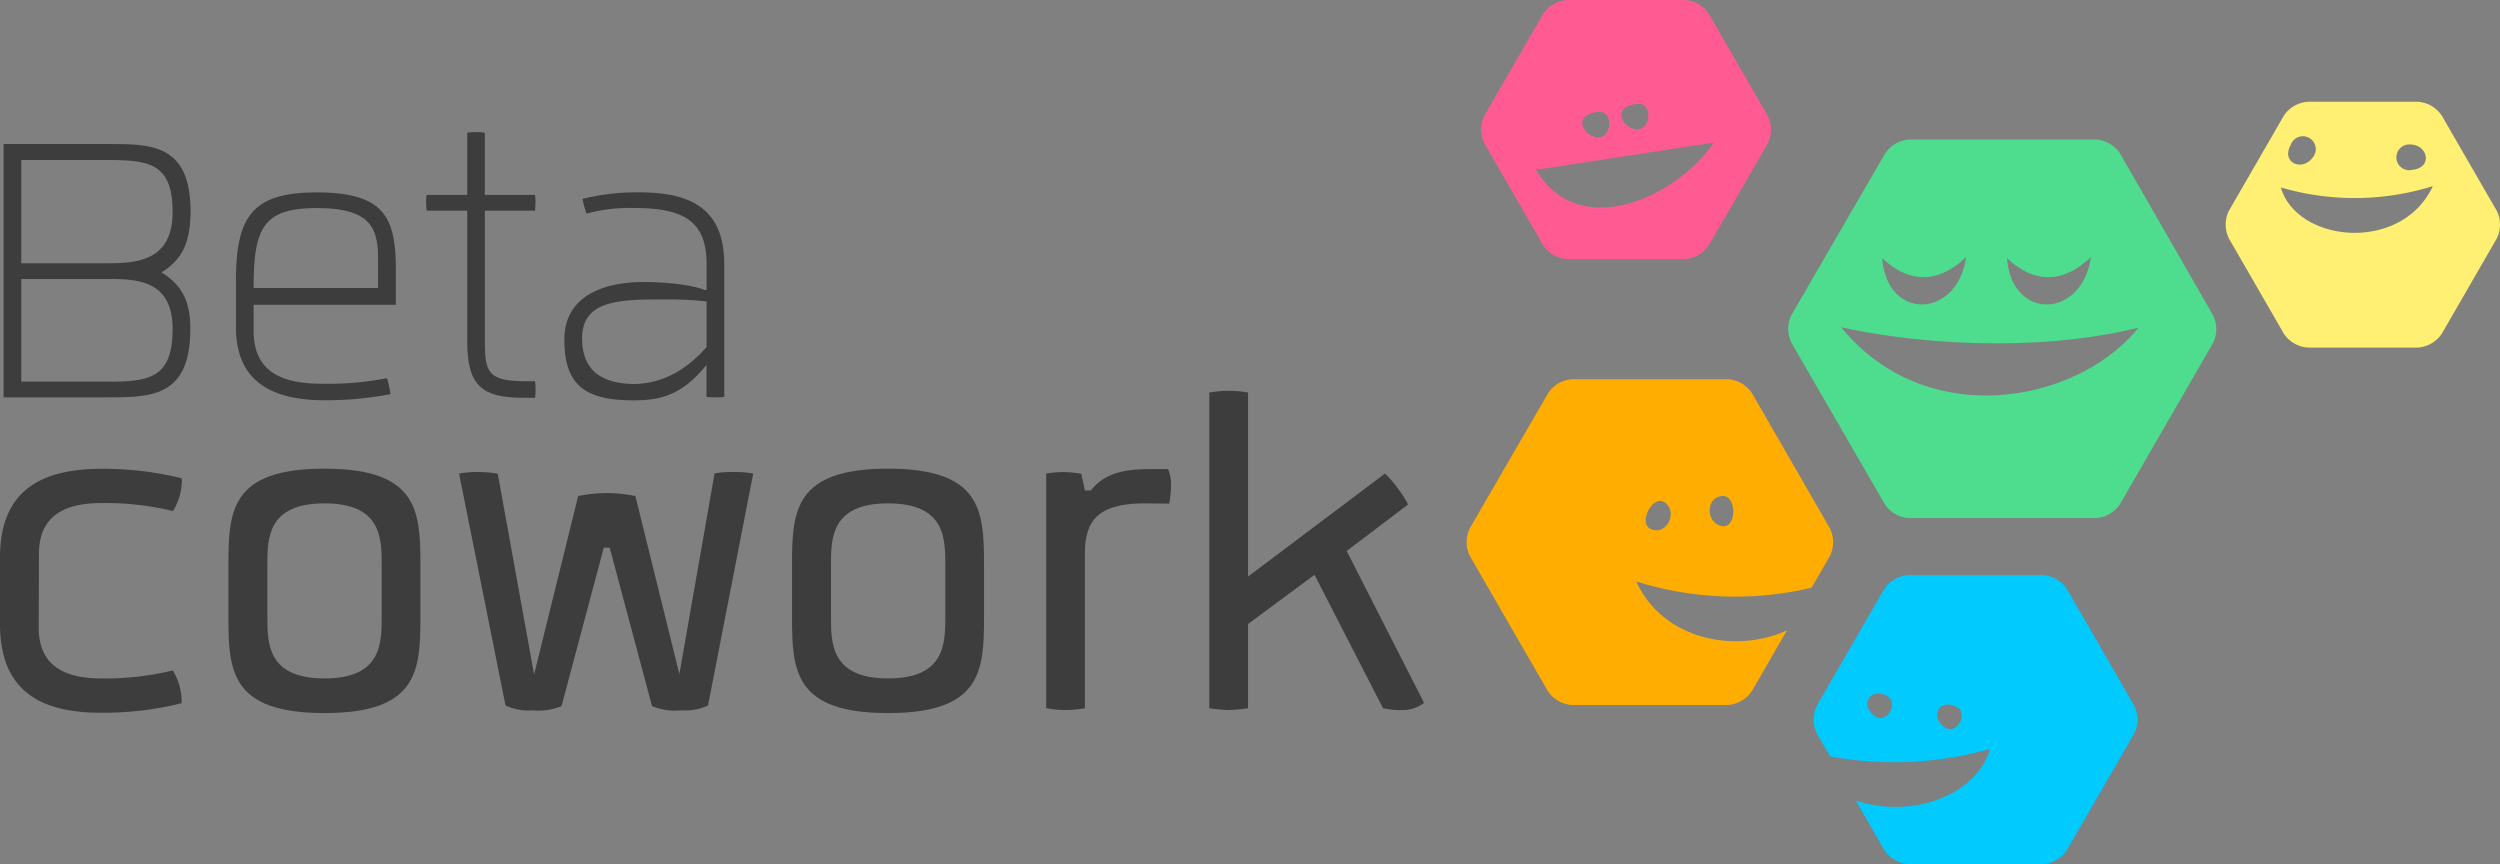 <svg xmlns="http://www.w3.org/2000/svg" viewBox="0 0 312.49 108"><rect x="0" y="0" width="312.49" height="108" fill="#808080" stroke="none"/><defs><style>.cls-1{fill:#3d3d3d;}.cls-2{fill:#ffef72;}.cls-3{fill:#ffad01;}.cls-4{fill:#4edd8e;}.cls-5{fill:#01caff;}.cls-6{fill:#ff5b92;}</style></defs><title>Fichier 3test05</title><g id="Calque_2" data-name="Calque 2"><g id="Calque_1-2" data-name="Calque 1"><path class="cls-1" d="M20.18,34.05C23,35.76,23.79,38,23.79,41.13c0,8.48-4.87,8.54-10.37,8.54H.45V18h13c5.5,0,10.37,0,10.37,8.48C23.79,29.94,23,32.34,20.18,34.05ZM13.35,20H2.66V32.91H13.35c3.54,0,8.23-.19,8.23-6.39S18.54,20,13.35,20Zm8.23,21.13c0-6.26-4.69-6.26-8.23-6.26H2.66V47.71H13.35C18.48,47.71,21.58,47.4,21.58,41.13Z"/><path class="cls-1" d="M29.49,40.88V35.19c0-8.1,2-11.14,10.12-11.14,8.6,0,9.87,3.29,9.87,9.74V38.1H31.7v3.22c0,5.38,3.8,6.65,8.67,6.65a38.44,38.44,0,0,0,8-.7,11.84,11.84,0,0,1,.44,2,43.07,43.07,0,0,1-8.35.76C34.1,50,29.49,47.78,29.49,40.88ZM31.7,36H47.26V32.4c0-3.86-.88-6.39-7.65-6.39S31.7,28.54,31.7,36Z"/><path class="cls-1" d="M65.42,47.65h1.46a7.64,7.64,0,0,1,.06,1.07,6.1,6.1,0,0,1-.06,1h-1.4c-5.31,0-7.08-1.52-7.08-7.15V26.33H53.34a6.25,6.25,0,0,1-.07-1.08,4.32,4.32,0,0,1,.07-.88H58.4V16.59a6.28,6.28,0,0,1,1-.07,6.91,6.91,0,0,1,1.2.07v7.78h6.27a5,5,0,0,1,.06.88,7.28,7.28,0,0,1-.06,1.08H60.61V42.52C60.61,46.38,60.87,47.59,65.42,47.65Z"/><path class="cls-1" d="M80.48,35.25c2.15,0,5.76.25,7.59,1h.25V33c0-5.25-2.72-7-9-7a20.69,20.69,0,0,0-6,.7,10.53,10.53,0,0,1-.51-1.84,28.57,28.57,0,0,1,7.09-.82c6.39,0,10.63,2,10.63,9V49.61a7,7,0,0,1-1.08.06,9.12,9.12,0,0,1-1.14-.06v-4c-3.22,4-6.07,4.43-9.17,4.43-6,0-8.6-1.9-8.6-7.59C70.55,36.89,75.61,35.25,80.48,35.25ZM79.09,48c4,0,7-2.09,9.23-4.62v-5.7a44.22,44.22,0,0,0-5.25-.25c-5.44,0-10.31,0-10.31,4.87C72.76,46,74.85,47.9,79.09,48Z"/><path class="cls-1" d="M4.84,78.47c0,4.77,3.27,6.33,7.81,6.33a35.52,35.52,0,0,0,8.94-1,7.37,7.37,0,0,1,1.11,4.1,40.55,40.55,0,0,1-10,1.19C5.06,89.12,0,86.36,0,78V69.69C0,61.35,5.06,58.6,12.73,58.6a40.55,40.55,0,0,1,10,1.19,7.34,7.34,0,0,1-1.11,4.09,36,36,0,0,0-8.94-1c-4.54,0-7.81,1.56-7.81,6.32Z"/><path class="cls-1" d="M52.55,70.58v6.55c0,6.7-.3,12-12,12s-12-5.29-12-12V70.58c0-6.7.3-12,12-12S52.55,63.88,52.55,70.58Zm-4.84.08c0-3.35,0-7.74-7.15-7.74s-7.14,4.39-7.14,7.74v6.4c0,3.35,0,7.74,7.14,7.74s7.15-4.39,7.15-7.74Z"/><path class="cls-1" d="M94.15,59.19l-5.65,29a7,7,0,0,1-3.43.6,7.44,7.44,0,0,1-3.57-.53l-5.29-19.8h-.74l-5.28,19.8a7.49,7.49,0,0,1-3.58.53,6.93,6.93,0,0,1-3.42-.6l-5.81-29A13.09,13.09,0,0,1,59.84,59a12.78,12.78,0,0,1,2.38.22l4.54,25.09L72.27,62a19,19,0,0,1,3.57-.37,18.46,18.46,0,0,1,3.58.37l5.5,22.26,4.4-25.09A12.7,12.7,0,0,1,91.7,59,12.91,12.91,0,0,1,94.15,59.19Z"/><path class="cls-1" d="M123,70.58v6.55c0,6.7-.3,12-12,12s-12-5.29-12-12V70.58c0-6.7.3-12,12-12S123,63.88,123,70.58Zm-4.84.08c0-3.35,0-7.74-7.15-7.74s-7.14,4.39-7.14,7.74v6.4c0,3.35,0,7.74,7.14,7.74s7.15-4.39,7.15-7.74Z"/><path class="cls-1" d="M143.2,62.92c-5.73,0-7.59,1.93-7.59,6.25V88.52a12.84,12.84,0,0,1-4.84,0V59.19A15.57,15.57,0,0,1,133,59a15.75,15.75,0,0,1,2.16.22l.45,2.09h.74c2.08-2.68,5.36-2.68,8.34-2.68H146a5.1,5.1,0,0,1,.38,2.08,16,16,0,0,1-.23,2.24Z"/><path class="cls-1" d="M178,87.85a4.27,4.27,0,0,1-2.53.9,9.69,9.69,0,0,1-2.6-.23l-8.56-16.67L156,78V88.52a18.68,18.68,0,0,1-2.38.23,18.44,18.44,0,0,1-2.46-.23V49.07a13.42,13.42,0,0,1,4.84,0v23l17.12-12.88A12.89,12.89,0,0,1,174.68,61,12.12,12.12,0,0,1,176,63.06l-7.67,5.81Z"/><path class="cls-2" d="M312.07,26.32l-6.84-11.84a3.9,3.9,0,0,0-3.05-1.76H288.51a3.9,3.9,0,0,0-3.05,1.76l-6.84,11.84a3.9,3.9,0,0,0,0,3.52l6.84,11.85a3.93,3.93,0,0,0,3.05,1.76h13.67a3.93,3.93,0,0,0,3.05-1.76l6.84-11.85A3.9,3.9,0,0,0,312.07,26.32Zm-10.81-8.26c2.2,0,2.89,2.89.27,3.17A1.61,1.61,0,1,1,301.26,18.06Zm-14.91,0a1.61,1.61,0,1,1,2.74,1.61C287.81,21.48,285.05,20.37,286.35,18.07Zm-1.25,5.37a32.71,32.71,0,0,0,19-.17C300.18,31.68,287.1,30.34,285.1,23.44Z"/><path class="cls-3" d="M228.71,66,219,49.16a3.9,3.9,0,0,0-3.05-1.76H196.5a3.9,3.9,0,0,0-3,1.76L183.74,66a3.9,3.9,0,0,0,0,3.52l9.72,16.84a3.93,3.93,0,0,0,3,1.76h19.44A3.93,3.93,0,0,0,219,86.35l4.36-7.56c-6.12,2.85-15.36,1.42-18.84-6.11a41.34,41.34,0,0,0,21.92.78l2.28-3.95A3.9,3.9,0,0,0,228.71,66Zm-22.46.08c-1.53-.84.5-4.56,2-3.16S208.11,67.08,206.25,66.07Zm8.88-.34c-2-.5-1.87-3.74.25-3.74C217.12,62,217.12,66.23,215.13,65.73Z"/><path class="cls-4" d="M276.59,39.35,265,19.19a3.92,3.92,0,0,0-3.05-1.75H238.63a3.92,3.92,0,0,0-3,1.75L223.94,39.35a3.9,3.9,0,0,0,0,3.52L235.58,63a3.9,3.9,0,0,0,3,1.76H261.9A3.9,3.9,0,0,0,265,63l11.64-20.16A3.9,3.9,0,0,0,276.59,39.35Zm-15.23-7.23c-1.09,7.77-9.94,8-10.49.14C254,35.25,257.68,35.66,261.36,32.12Zm-15.6,0c-1.09,7.77-9.94,8-10.49.14C238.41,35.25,242.08,35.66,245.76,32.12ZM230.13,40.9c10.1,2.23,25,3.09,37.18.05C259.7,50.41,240.81,54,230.13,40.9Z"/><path class="cls-5" d="M266.76,88.19l-8.39-14.53a3.87,3.87,0,0,0-3-1.76H238.55a3.9,3.9,0,0,0-3.05,1.76l-8.39,14.53a4,4,0,0,0,0,3.52l1.64,2.83a43.89,43.89,0,0,0,20-.93c-1.75,6-10.07,8.73-16.78,6.45l3.56,6.18a3.9,3.9,0,0,0,3.05,1.76h16.78a3.87,3.87,0,0,0,3-1.76l8.39-14.53A3.9,3.9,0,0,0,266.76,88.19Zm-32.61,1.18c-1.64-1.43-.32-3.43,1.68-2.41C237.47,87.79,235.79,90.79,234.15,89.37Zm8.71,1.38c-1.64-1.42-.32-3.43,1.68-2.41C246.18,89.18,244.5,92.18,242.86,90.75Z"/><path class="cls-6" d="M220.93,14.43,213.61,1.76A3.9,3.9,0,0,0,210.56,0H195.93a3.9,3.9,0,0,0-3.05,1.76l-7.32,12.67a3.9,3.9,0,0,0,0,3.52l7.32,12.68a3.93,3.93,0,0,0,3.05,1.76h14.63a3.93,3.93,0,0,0,3.05-1.76L220.93,18A3.9,3.9,0,0,0,220.93,14.43ZM204.45,13c2.19-.38,1.94,3.09.27,3.17S201.18,13.53,204.45,13Zm-4.88,1c2.2-.38,1.94,3.09.28,3.17S196.3,14.55,199.57,14ZM192,21.23l22.23-3.41C209.55,24.7,197.36,30.29,192,21.23Z"/></g></g></svg>